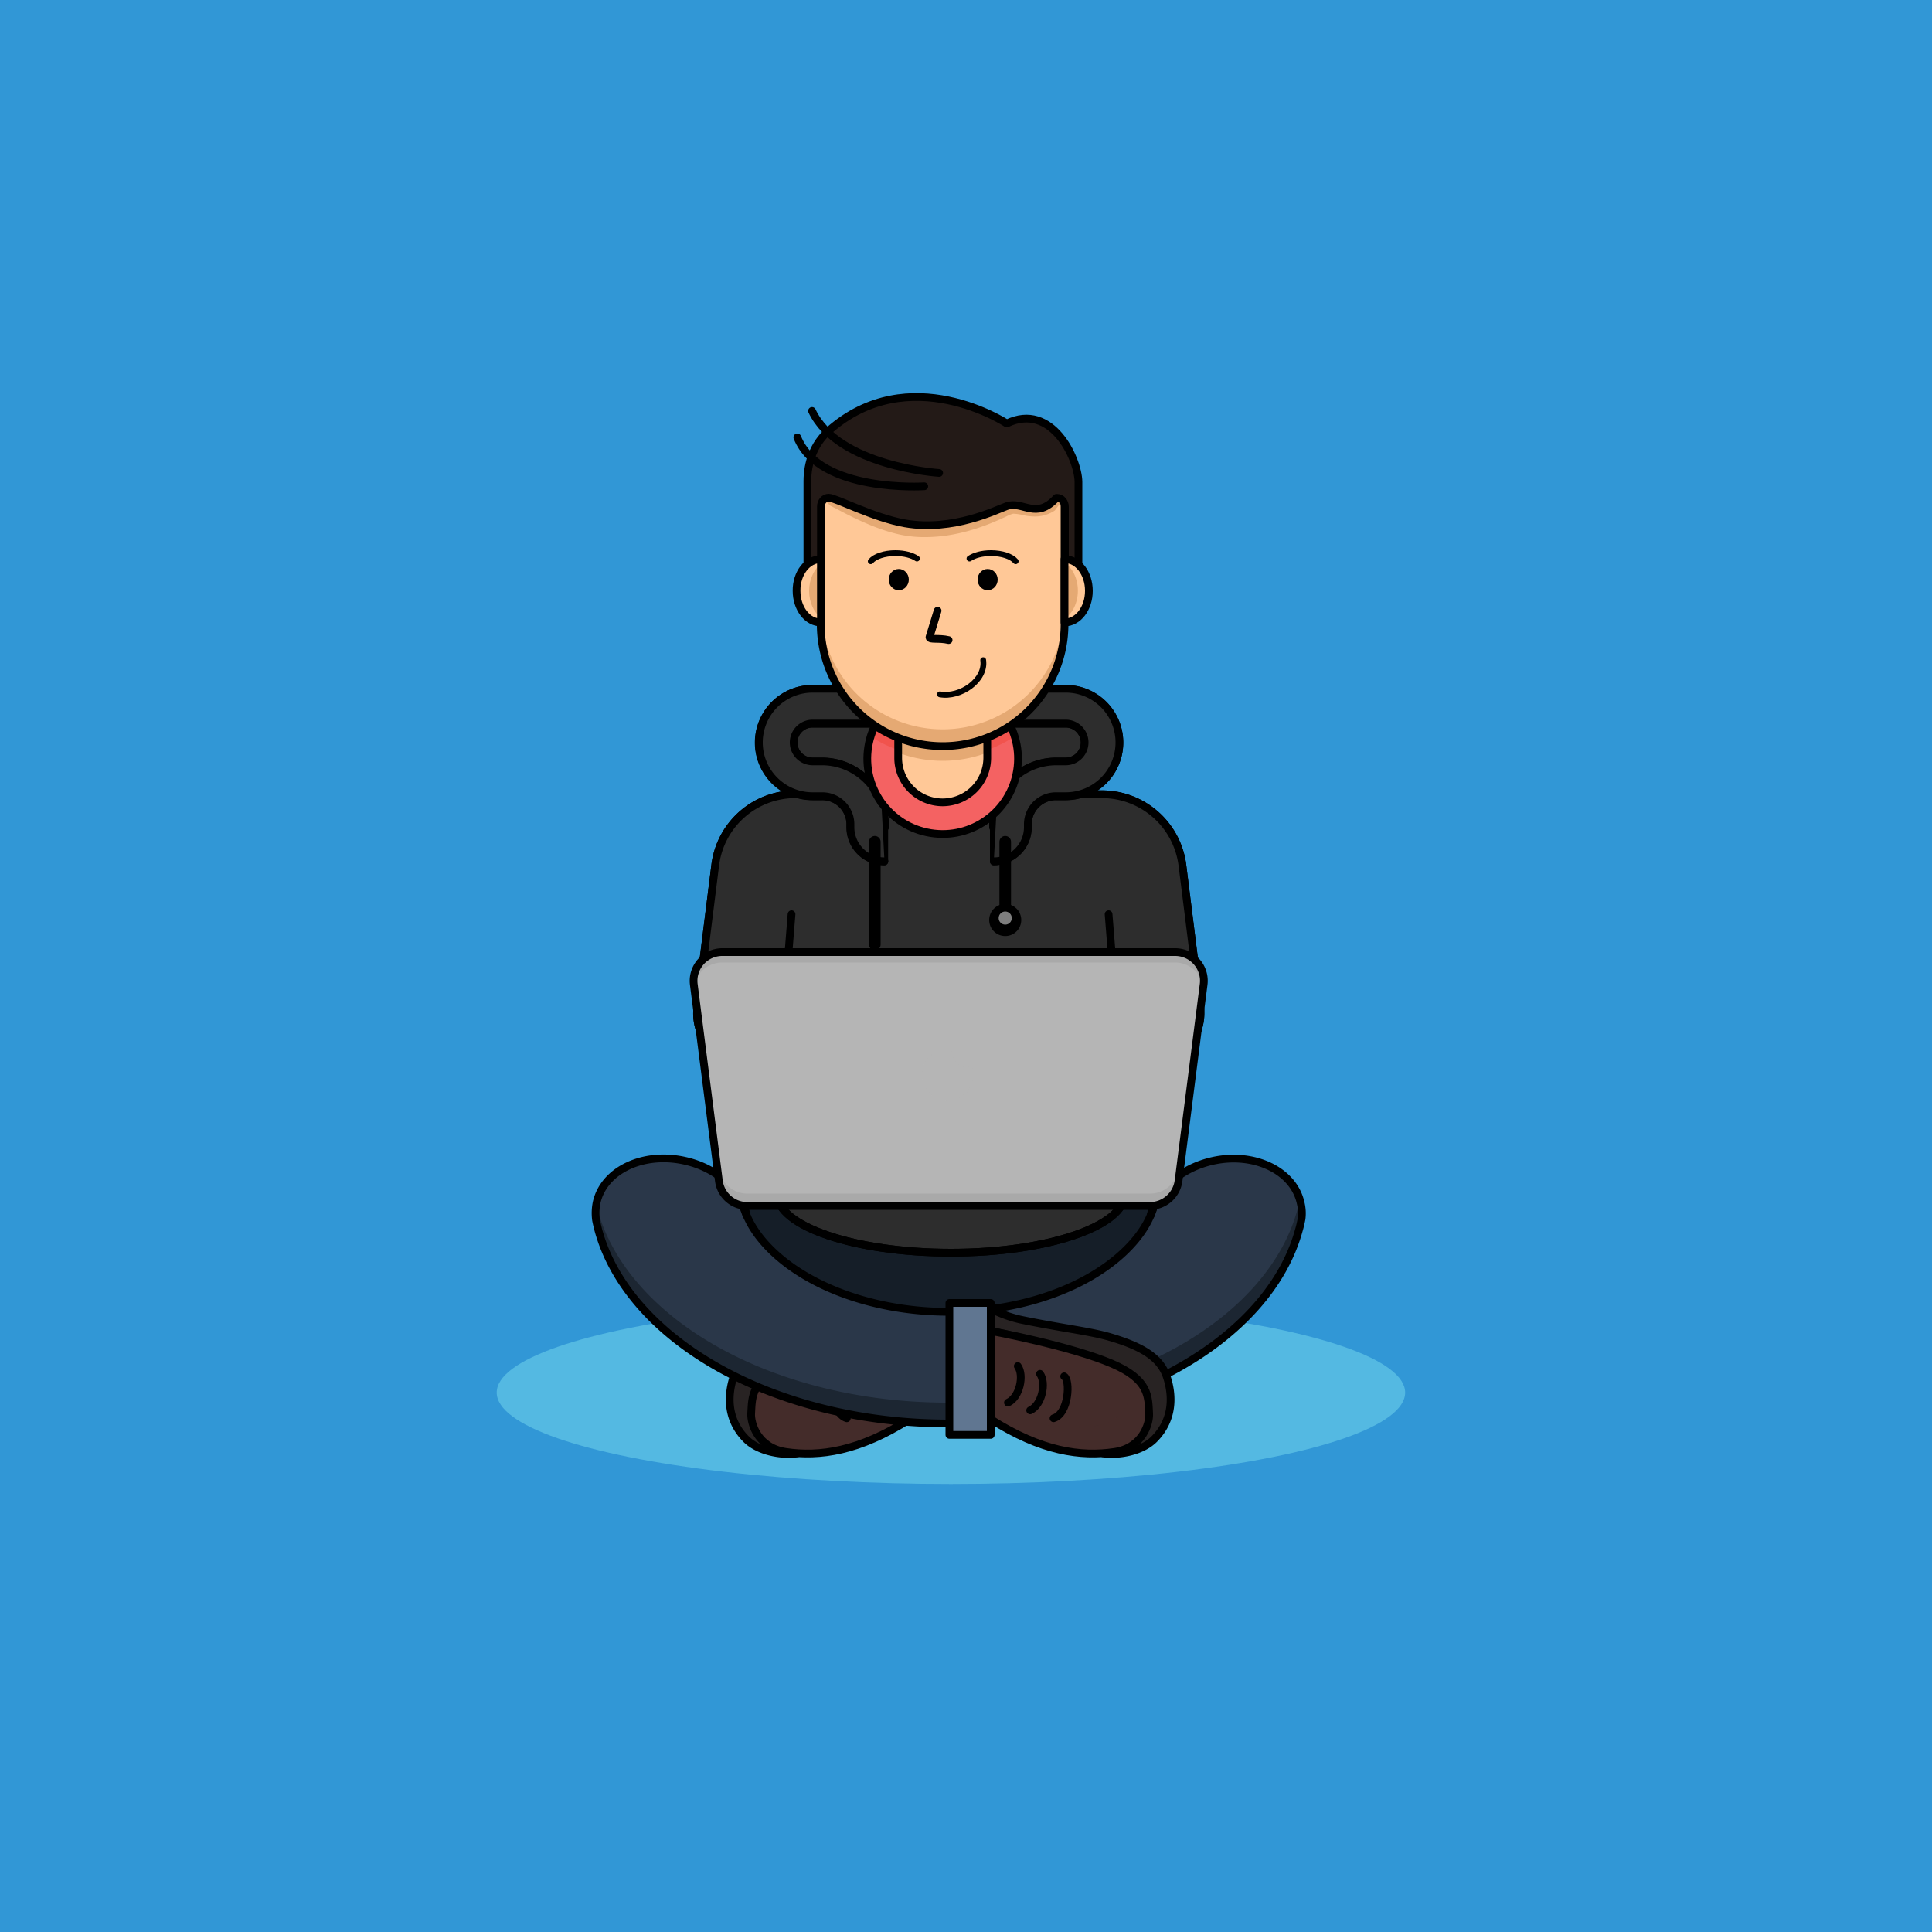 <svg id="Layer_1" data-name="Layer 1" xmlns="http://www.w3.org/2000/svg" viewBox="0 0 1000 1000"><defs><style>.cls-1{fill:#3197d6;}.cls-2{fill:#68cce9;opacity:0.64;}.cls-19,.cls-2,.cls-20,.cls-5,.cls-9{isolation:isolate;}.cls-3{fill:#282323;}.cls-10,.cls-21,.cls-25,.cls-26,.cls-3,.cls-6{stroke:#000;stroke-linecap:round;stroke-linejoin:round;}.cls-10,.cls-3,.cls-6{stroke-width:4px;}.cls-4,.cls-5{fill:#442c2a;}.cls-5{opacity:0.37;}.cls-21,.cls-25,.cls-26,.cls-6{fill:none;}.cls-7,.cls-9{fill:#151e28;}.cls-8{fill:#2a3749;}.cls-9{opacity:0.67;}.cls-10,.cls-12{fill:#2d2d2d;}.cls-11{fill:#f1534d;}.cls-13{opacity:0.24;}.cls-14{fill:#f46262;}.cls-15{fill:#ffc897;}.cls-16{fill:#e5a973;}.cls-17{fill:#607691;}.cls-18,.cls-20{fill:#b5b5b5;}.cls-19,.cls-22{fill:#7e7e7e;}.cls-19{opacity:0.21;}.cls-20{opacity:0.66;}.cls-21{stroke-width:6px;}.cls-23{fill:#231a17;}.cls-24{opacity:0.34;}.cls-25{stroke-width:3px;}.cls-26{stroke-width:2px;}</style></defs><title>freelancing</title><rect id="_Path_" data-name="&lt;Path&gt;" class="cls-1" width="1000" height="1000"/><g id="_Group_" data-name="&lt;Group&gt;"><ellipse id="_Path_2" data-name="&lt;Path&gt;" class="cls-2" cx="492.2" cy="720.8" rx="235.1" ry="47.3"/><g id="_Group_2" data-name="&lt;Group&gt;"><path id="_Path_3" data-name="&lt;Path&gt;" class="cls-3" d="M328.5-104.9c3.3-10.7,13.4-16.4,29.8-21.2,10.4-3,23.6-4.4,44.3-8.6a63.74,63.74,0,0,0,17.2-6v11.5S351.3-115.7,340.6-98c-5.2,8.7-3.6,30,20.9,32.2-7.5,1.1-19.8-.8-26.4-7.5C326.9-81.6,324.7-92.7,328.5-104.9Z" transform="translate(51 818.1)"/><path id="_Path_4" data-name="&lt;Path&gt;" class="cls-4" d="M419.8-129.2s-41,7.6-62.9,17c-19.2,8.3-18.6,16.9-19.1,25.7-.3,5.1,3.3,17.7,17.9,19.9,17.4,2.6,37.9-.2,64.1-16.9Z" transform="translate(51 818.1)"/><path id="_Path_5" data-name="&lt;Path&gt;" class="cls-5" d="M337.8-86.5c.4-7.1.1-14.1,10.1-20.9a61.5,61.5,0,0,0-.6,7.4c-.3,5.1,12-1.5,26.6.6,15.2,2.3,24.2,19.7,45.9,8v7.8c-26.2,16.7-46.7,19.4-64.1,16.9C341.1-68.8,337.5-81.5,337.8-86.5Z" transform="translate(51 818.1)"/><path id="_Path_6" data-name="&lt;Path&gt;" class="cls-6" d="M419.8-129.2s-41,7.6-62.9,17c-19.2,8.3-18.6,16.9-19.1,25.7-.3,5.1,3.3,17.7,17.9,19.9,17.4,2.6,37.9-.2,64.1-16.9Z" transform="translate(51 818.1)"/><path id="_Path_7" data-name="&lt;Path&gt;" class="cls-6" d="M381.8-105.7c-3.3,1.8-2.5,19.3,5.5,21.7" transform="translate(51 818.1)"/><path id="_Path_8" data-name="&lt;Path&gt;" class="cls-6" d="M394.3-107c-3.4,4.8-1,16.1,5.1,18.9" transform="translate(51 818.1)"/><path id="_Path_9" data-name="&lt;Path&gt;" class="cls-6" d="M405.8-111c-3.4,4.8-1,16.1,5.1,18.9" transform="translate(51 818.1)"/></g><path id="_Path_10" data-name="&lt;Path&gt;" class="cls-7" d="M523.8-162.8c-21.6,15-52.3,23.6-84.4,23.6s-62.8-8.6-84.4-23.6c-9.9-6.9-26.5-21.3-26.5-40.5s16.6-33.6,26.5-40.5c21.6-15,52.3-23.6,84.4-23.6s62.8,8.6,84.4,23.6c9.9,6.9,26.5,21.3,26.5,40.5S533.7-169.7,523.8-162.8Z" transform="translate(51 818.1)"/><path id="_Path_11" data-name="&lt;Path&gt;" class="cls-8" d="M622.7-187.3c-.4,2-.8,3.9-1.4,5.9C605.7-124.5,530.5-81.3,440-81.3c-90.7,0-166.1-43.4-181.4-100.5-.4-1.6-.8-3.2-1.1-4.8a27.23,27.23,0,0,1,.3-9c3.7-16.8,24.1-26.5,45.6-21.7,14.1,3.1,25.1,11.8,30,22.1a38.27,38.27,0,0,0,2.2,6.5c5.2,12,15.6,21,22.6,26,20.9,15,50.8,23.6,81.8,23.6s60.9-8.6,81.8-23.6c7.1-5.1,17.6-14.2,22.7-26.2a42.22,42.22,0,0,0,2-6c4.8-10.4,15.9-19.1,30.1-22.3,21.5-4.8,41.9,5,45.6,21.7A22.45,22.45,0,0,1,622.7-187.3Z" transform="translate(51 818.1)"/><path id="_Path_12" data-name="&lt;Path&gt;" class="cls-9" d="M622.2-195.7a7.37,7.37,0,0,0-.4-1.4,43.7,43.7,0,0,1-1.2,4.9C605.2-135.3,529.9-92.1,439.5-92.1c-90.7,0-166.1-43.4-181.4-100.5-.2-.6-.3-1.2-.5-1.9a24.9,24.9,0,0,0-.1,7.7c.3,1.6.7,3.2,1.1,4.8C273.9-124.9,349.3-81.5,440-81.5c90.5,0,165.7-43.2,181.3-100.1.5-1.9,1-3.9,1.4-5.9A23,23,0,0,0,622.2-195.7Z" transform="translate(51 818.1)"/><path id="_Path_13" data-name="&lt;Path&gt;" class="cls-6" d="M622.7-187.3c-.4,2-.8,3.9-1.4,5.9C605.7-124.5,530.5-81.3,440-81.3c-90.7,0-166.1-43.4-181.4-100.5-.4-1.6-.8-3.2-1.1-4.8a27.23,27.23,0,0,1,.3-9c3.7-16.8,24.1-26.5,45.6-21.7,14.1,3.1,25.1,11.8,30,22.1a38.27,38.27,0,0,0,2.2,6.5c5.2,12,15.6,21,22.6,26,20.9,15,50.8,23.6,81.8,23.6s60.9-8.6,81.8-23.6c7.1-5.1,17.6-14.2,22.7-26.2a42.22,42.22,0,0,0,2-6c4.8-10.4,15.9-19.1,30.1-22.3,21.5-4.8,41.9,5,45.6,21.7A22.45,22.45,0,0,1,622.7-187.3Z" transform="translate(51 818.1)"/><ellipse id="_Path_14" data-name="&lt;Path&gt;" class="cls-10" cx="492.2" cy="617.8" rx="90.1" ry="30.6"/><ellipse id="_Path_15" data-name="&lt;Path&gt;" class="cls-6" cx="492.2" cy="617.8" rx="90.1" ry="30.6"/><g id="_Group_3" data-name="&lt;Group&gt;"><path id="_Path_16" data-name="&lt;Path&gt;" class="cls-11" d="M543.8-267.1H336.2A26.38,26.38,0,0,1,310-296.8l9.2-73.5A41.83,41.83,0,0,1,360.8-407H519.4A42,42,0,0,1,561-370.3l9.2,73.5A26.63,26.63,0,0,1,543.8-267.1Z" transform="translate(51 818.1)"/><path id="_Path_17" data-name="&lt;Path&gt;" class="cls-6" d="M543.8-267.1H336.2A26.38,26.38,0,0,1,310-296.8l9.2-73.5A41.83,41.83,0,0,1,360.8-407H519.4A42,42,0,0,1,561-370.3l9.2,73.5A26.63,26.63,0,0,1,543.8-267.1Z" transform="translate(51 818.1)"/><path id="_Path_18" data-name="&lt;Path&gt;" class="cls-6" d="M364-344.9" transform="translate(51 818.1)"/><g id="_Group_4" data-name="&lt;Group&gt;"><line id="_Path_19" data-name="&lt;Path&gt;" class="cls-6" x1="409.7" y1="473.2" x2="407.7" y2="498.3"/><line id="_Path_20" data-name="&lt;Path&gt;" class="cls-6" x1="573.8" y1="473.2" x2="575.8" y2="498.3"/></g></g><g id="_Group_5" data-name="&lt;Group&gt;"><path id="_Path_21" data-name="&lt;Path&gt;" class="cls-12" d="M543.8-267.1H336.2A26.38,26.38,0,0,1,310-296.8l9.2-73.5A41.83,41.83,0,0,1,360.8-407H519.4A42,42,0,0,1,561-370.3l9.2,73.5A26.63,26.63,0,0,1,543.8-267.1Z" transform="translate(51 818.1)"/><g id="_Group_6" data-name="&lt;Group&gt;" class="cls-13"><path id="_Path_22" data-name="&lt;Path&gt;" class="cls-12" d="M319.1-362.5a41.83,41.83,0,0,1,41.6-36.7H519.3a42,42,0,0,1,41.6,36.7l9.1,72.9a28.78,28.78,0,0,0,.1-7.2l-9.2-73.5A41.83,41.83,0,0,0,519.3-407H360.7a42,42,0,0,0-41.6,36.7l-9.2,73.5a24.82,24.82,0,0,0,.1,7.2Z" transform="translate(51 818.1)"/><path id="_Path_23" data-name="&lt;Path&gt;" class="cls-12" d="M369.9-399.2s12.3,2.2,13.3,9c.8,5.5.7,9.1,2.8,11.3s7,6.7,16.9,6.7c-5.5-5.5-5.6-24.8-7.1-24.8s-5-9.6-5-9.6l-4.8-2.2C386.1-408.8,368.4-406.6,369.9-399.2Z" transform="translate(51 818.1)"/><path id="_Path_24" data-name="&lt;Path&gt;" class="cls-12" d="M501.3-399.2s-12.3,2.2-13.3,9c-.8,5.5-.7,9.1-2.8,11.3s-7,6.7-16.9,6.7c5.5-5.5,5.6-24.8,7.1-24.8s5-9.6,5-9.6l4.8-2.2C485.1-408.8,502.8-406.6,501.3-399.2Z" transform="translate(51 818.1)"/></g><path id="_Path_25" data-name="&lt;Path&gt;" class="cls-10" d="M543.8-267.1H336.2A26.38,26.38,0,0,1,310-296.8l9.2-73.5A41.83,41.83,0,0,1,360.8-407H519.4A42,42,0,0,1,561-370.3l9.2,73.5A26.63,26.63,0,0,1,543.8-267.1Z" transform="translate(51 818.1)"/><path id="_Path_26" data-name="&lt;Path&gt;" class="cls-10" d="M364-344.9" transform="translate(51 818.1)"/><g id="_Group_7" data-name="&lt;Group&gt;"><line id="_Path_27" data-name="&lt;Path&gt;" class="cls-10" x1="409.7" y1="473.2" x2="407.7" y2="498.3"/><line id="_Path_28" data-name="&lt;Path&gt;" class="cls-10" x1="573.8" y1="473.2" x2="575.8" y2="498.3"/></g></g><g id="_Group_8" data-name="&lt;Group&gt;"><path id="_Path_29" data-name="&lt;Path&gt;" class="cls-10" d="M413.3-448.8l-32.9-1.7L365-448.8s-10.3,7.7-10.3,9.8,1,19.2,1,19.2,24.3,3.3,26.9,5.8,18,16.9,18,16.9l14.9-5.8,7.8-20.8Z" transform="translate(51 818.1)"/><path id="_Path_30" data-name="&lt;Path&gt;" class="cls-10" d="M407.5-461.5h-38a27.8,27.8,0,0,0-27.8,27.8h0a27.8,27.8,0,0,0,27.8,27.8h5a14.55,14.55,0,0,1,14.6,14.6v1.5a17.63,17.63,0,0,0,17.6,17.6h0v-18a.43.43,0,0,1,.4.4v-1.5a32.61,32.61,0,0,0-32.6-32.6h-5a9.82,9.82,0,0,1-9.8-9.8,9.82,9.82,0,0,1,9.8-9.8h38Z" transform="translate(51 818.1)"/><path id="_Path_31" data-name="&lt;Path&gt;" class="cls-10" d="M405.2-402.6A32.8,32.8,0,0,0,374.6-424h-5a9.82,9.82,0,0,1-9.8-9.8,9.82,9.82,0,0,1,9.8-9.8h38v-18h-38a27.8,27.8,0,0,0-27.8,27.8h0A27.8,27.8,0,0,0,369.6-406h5a14.55,14.55,0,0,1,14.6,14.6v1.5a17.63,17.63,0,0,0,17.6,17.6" transform="translate(51 818.1)"/></g><g id="_Group_9" data-name="&lt;Group&gt;"><path id="_Path_32" data-name="&lt;Path&gt;" class="cls-10" d="M456.8-448.8l32.9-1.7,15.4,1.7s10.3,7.7,10.3,9.8-1,19.2-1,19.2-24.3,3.3-26.9,5.8-18,16.9-18,16.9l-14.9-5.8-7.8-20.8Z" transform="translate(51 818.1)"/><path id="_Path_33" data-name="&lt;Path&gt;" class="cls-10" d="M462.6-461.5h38a27.8,27.8,0,0,1,27.8,27.8h0a27.8,27.8,0,0,1-27.8,27.8h-5A14.55,14.55,0,0,0,481-391.3v1.5a17.63,17.63,0,0,1-17.6,17.6h0v-18a.43.43,0,0,0-.4.4v-1.5a32.61,32.61,0,0,1,32.6-32.6h5a9.82,9.82,0,0,0,9.8-9.8,9.82,9.82,0,0,0-9.8-9.8h-38Z" transform="translate(51 818.1)"/><path id="_Path_34" data-name="&lt;Path&gt;" class="cls-10" d="M465-402.6A32.8,32.8,0,0,1,495.6-424h5a9.82,9.82,0,0,0,9.8-9.8,9.82,9.82,0,0,0-9.8-9.8h-38v-18h38a27.8,27.8,0,0,1,27.8,27.8h0A27.8,27.8,0,0,1,500.6-406h-5A14.55,14.55,0,0,0,481-391.4v1.5a17.63,17.63,0,0,1-17.6,17.6" transform="translate(51 818.1)"/></g><circle id="_Path_35" data-name="&lt;Path&gt;" class="cls-14" cx="436.9" cy="-425.4" r="39" transform="translate(837.82 892.1) rotate(-80.78)"/><path id="_Path_36" data-name="&lt;Path&gt;" class="cls-11" d="M399.6-436.9a69.15,69.15,0,0,0,37.3,11,68.3,68.3,0,0,0,37.3-11,39,39,0,0,0-37.3-27.6A39.32,39.32,0,0,0,399.6-436.9Z" transform="translate(51 818.1)"/><circle id="_Path_37" data-name="&lt;Path&gt;" class="cls-6" cx="436.9" cy="-425.4" r="39" transform="translate(837.82 892.1) rotate(-80.78)"/><path id="_Path_38" data-name="&lt;Path&gt;" class="cls-15" d="M436.9-402.8h0a23,23,0,0,1-23-23V-443a5.8,5.8,0,0,1,5.8-5.8h34.5A5.8,5.8,0,0,1,460-443v17.2A23.15,23.15,0,0,1,436.9-402.8Z" transform="translate(51 818.1)"/><path id="_Path_39" data-name="&lt;Path&gt;" class="cls-16" d="M454.2-448.8H419.7a6,6,0,0,0-5.8,6.2v14.1a65.18,65.18,0,0,0,23,4.2,65.18,65.18,0,0,0,23-4.2v-14.1A6,6,0,0,0,454.2-448.8Z" transform="translate(51 818.1)"/><path id="_Path_40" data-name="&lt;Path&gt;" class="cls-6" d="M436.9-402.8h0a23,23,0,0,1-23-23V-443a5.8,5.8,0,0,1,5.8-5.8h34.5A5.8,5.8,0,0,1,460-443v17.2A23.15,23.15,0,0,1,436.9-402.8Z" transform="translate(51 818.1)"/><path id="_Path_41" data-name="&lt;Path&gt;" class="cls-6" d="M414.7-413.9" transform="translate(51 818.1)"/><rect id="_Path_42" data-name="&lt;Path&gt;" class="cls-17" x="491.4" y="674.4" width="21.4" height="68.3"/><rect id="_Path_43" data-name="&lt;Path&gt;" class="cls-6" x="491.4" y="674.4" width="21.4" height="68.3"/><path id="_Path_44" data-name="&lt;Path&gt;" class="cls-6" d="M335.5-188.9a45.13,45.13,0,0,1-2.2-6.5A23.78,23.78,0,0,1,335.5-188.9Z" transform="translate(51 818.1)"/><path id="_Path_45" data-name="&lt;Path&gt;" class="cls-6" d="M544.6-189.1a24.9,24.9,0,0,1,2-6A38.39,38.39,0,0,1,544.6-189.1Z" transform="translate(51 818.1)"/><g id="_Group_10" data-name="&lt;Group&gt;"><path id="_Path_46" data-name="&lt;Path&gt;" class="cls-18" d="M544.3-193.9H335.8a14.87,14.87,0,0,1-14.7-12.9l-13-101.8a14.88,14.88,0,0,1,14.7-16.7H557.3A14.84,14.84,0,0,1,572-308.6L559-206.8A15,15,0,0,1,544.3-193.9Z" transform="translate(51 818.1)"/><path id="_Path_47" data-name="&lt;Path&gt;" class="cls-19" d="M558.9-213.2a14.72,14.72,0,0,1-14.7,12.9H335.8a14.87,14.87,0,0,1-14.7-12.9L308.3-313.5a16,16,0,0,0-.2,4.9l13,101.8a14.72,14.72,0,0,0,14.7,12.9H544.3A14.87,14.87,0,0,0,559-206.8l13-101.8a16,16,0,0,0-.2-4.9Z" transform="translate(51 818.1)"/><path id="_Path_48" data-name="&lt;Path&gt;" class="cls-19" d="M308.2-307.7a14.82,14.82,0,0,1,14.5-12.2H557.2a14.65,14.65,0,0,1,14.5,12.2l.1-1a14.88,14.88,0,0,0-14.7-16.7H322.8a14.84,14.84,0,0,0-14.7,16.7Z" transform="translate(51 818.1)"/><path id="_Path_49" data-name="&lt;Path&gt;" class="cls-6" d="M544.3-193.9H335.8a14.87,14.87,0,0,1-14.7-12.9l-13-101.8a14.88,14.88,0,0,1,14.7-16.7H557.3A14.84,14.84,0,0,1,572-308.6L559-206.8A15,15,0,0,1,544.3-193.9Z" transform="translate(51 818.1)"/><path id="_Path_50" data-name="&lt;Path&gt;" class="cls-20" d="M449.9-265.8a8.07,8.07,0,0,1-8.1-8.1,2.77,2.77,0,0,1,.1-.9,19.42,19.42,0,0,0-2.4-.2,13.36,13.36,0,0,0-13.3,13.3,13.36,13.36,0,0,0,13.3,13.3,13.36,13.36,0,0,0,13.3-13.3,16.19,16.19,0,0,0-.7-4.4A14.6,14.6,0,0,1,449.9-265.8Z" transform="translate(51 818.1)"/></g><g id="_Group_11" data-name="&lt;Group&gt;"><path id="_Path_51" data-name="&lt;Path&gt;" class="cls-3" d="M553.1-104.9c-3.3-10.7-13.4-16.4-29.8-21.2-10.4-3-23.6-4.4-44.3-8.6a63.74,63.74,0,0,1-17.2-6v11.5S530.3-115.7,541-98c5.2,8.7,3.6,30-20.9,32.2,7.5,1.1,19.8-.8,26.4-7.5C554.7-81.6,556.9-92.7,553.1-104.9Z" transform="translate(51 818.1)"/><path id="_Path_52" data-name="&lt;Path&gt;" class="cls-4" d="M461.8-129.2s41,7.6,62.9,17c19.2,8.3,18.6,16.9,19.1,25.7.3,5.1-3.3,17.7-17.9,19.9-17.4,2.6-37.9-.2-64.1-16.9Z" transform="translate(51 818.1)"/><path id="_Path_53" data-name="&lt;Path&gt;" class="cls-5" d="M543.8-86.5c-.4-7.1-.1-14.1-10.1-20.9a61.5,61.5,0,0,1,.6,7.4c.3,5.1-3.3,17.7-17.9,19.9-15.2,2.3-32.9.4-54.6-11.3v7.8c26.2,16.7,46.7,19.4,64.1,16.9C540.6-68.8,544.1-81.5,543.8-86.5Z" transform="translate(51 818.1)"/><path id="_Path_54" data-name="&lt;Path&gt;" class="cls-6" d="M461.8-129.2s41,7.6,62.9,17c19.2,8.3,18.6,16.9,19.1,25.7.3,5.1-3.3,17.7-17.9,19.9-17.4,2.6-37.9-.2-64.1-16.9Z" transform="translate(51 818.1)"/><path id="_Path_55" data-name="&lt;Path&gt;" class="cls-6" d="M499.8-105.7c3.3,1.8,2.5,19.3-5.5,21.7" transform="translate(51 818.1)"/><path id="_Path_56" data-name="&lt;Path&gt;" class="cls-6" d="M487.3-107c3.4,4.8,1,16.1-5.1,18.9" transform="translate(51 818.1)"/><path id="_Path_57" data-name="&lt;Path&gt;" class="cls-6" d="M475.8-111c3.4,4.8,1,16.1-5.1,18.9" transform="translate(51 818.1)"/></g><line id="_Path_58" data-name="&lt;Path&gt;" class="cls-21" x1="452.8" y1="435.7" x2="452.8" y2="488.9"/><line id="_Path_59" data-name="&lt;Path&gt;" class="cls-21" x1="520.3" y1="435.7" x2="520.3" y2="473.2"/><circle id="_Path_60" data-name="&lt;Path&gt;" cx="520.3" cy="476.2" r="8.3"/><circle id="_Path_61" data-name="&lt;Path&gt;" class="cls-22" cx="520.3" cy="475.2" r="3.4"/><g id="_Group_12" data-name="&lt;Group&gt;"><path id="_Path_62" data-name="&lt;Path&gt;" class="cls-15" d="M436.9-431.9h0A63.1,63.1,0,0,1,373.8-495v-73.2H500V-495A63.1,63.1,0,0,1,436.9-431.9Z" transform="translate(51 818.1)"/><path id="_Path_63" data-name="&lt;Path&gt;" class="cls-16" d="M436.9-440.6h0a63.1,63.1,0,0,1-63.1-63.1v8.7a63.1,63.1,0,0,0,63.1,63.1h0A63.1,63.1,0,0,0,500-495v-8.7A63.1,63.1,0,0,1,436.9-440.6Z" transform="translate(51 818.1)"/><path id="_Path_64" data-name="&lt;Path&gt;" class="cls-6" d="M436.9-431.9h0A63.1,63.1,0,0,1,373.8-495v-73.2H500V-495A63.1,63.1,0,0,1,436.9-431.9Z" transform="translate(51 818.1)"/><path id="_Path_65" data-name="&lt;Path&gt;" class="cls-16" d="M500.5-560.9c-.2-3.4-.4-6.9-.5-10.3-42,2-84.2,1.7-126.1-2-.3,3.9-.5,7.8-.8,11.7l5.8,5.2c1.6.8,3.7,1.9,5.6,2.9,8.4,4.4,20.1,10,31.3,12.2a59.81,59.81,0,0,0,12.8,1.1c18.9-.2,34.8-7.7,41.5-10.8a12.13,12.13,0,0,1,2.3-1,2.9,2.9,0,0,1,1.4-.3,27.36,27.36,0,0,1,4.3.6,26,26,0,0,0,7.7.8,18.39,18.39,0,0,0,9.2-3.1C496.7-556.3,498.6-558.6,500.5-560.9Z" transform="translate(51 818.1)"/><path id="_Path_66" data-name="&lt;Path&gt;" class="cls-23" d="M470.1-598.9s-50.5-33.3-92.3,3.9c-7.8,6.9-10.9,16.8-10.9,25.9v48.2h7v-35c0-2.6,1.8-4.6,4-4.6h0c3.6,0,23.1,10.4,39.6,13.3,24.9,4.3,47.6-7.2,52.5-8.9,8.4-3,15.2,7.4,25.8-4.3h.4c2.2,0,4,2.1,4,4.6v35h7v-48C507-580.6,493.4-610.2,470.1-598.9Z" transform="translate(51 818.1)"/><g id="_Group_13" data-name="&lt;Group&gt;" class="cls-24"><rect id="_Path_67" data-name="&lt;Path&gt;" class="cls-23" x="417.8" y="290.6" width="7" height="6.6"/><rect id="_Path_68" data-name="&lt;Path&gt;" class="cls-23" x="551" y="290.6" width="7" height="6.6"/></g><path id="_Path_69" data-name="&lt;Path&gt;" class="cls-6" d="M470.1-598.9s-50.5-33.3-92.3,3.9c-7.8,6.9-10.9,16.8-10.9,25.9v48.2h7v-35c0-2.6,1.8-4.6,4-4.6h0c3.6,0,23.1,10.4,39.6,13.3,24.9,4.3,47.6-7.2,52.5-8.9,8.4-3,15.2,7.4,25.8-4.3h.4c2.2,0,4,2.1,4,4.6v35h7v-48C507-580.6,493.4-610.2,470.1-598.9Z" transform="translate(51 818.1)"/><path id="_Path_70" data-name="&lt;Path&gt;" class="cls-6" d="M427.4-566.4s-54.2,3.5-65.7-25.3" transform="translate(51 818.1)"/><path id="_Path_71" data-name="&lt;Path&gt;" class="cls-6" d="M435.1-573.3s-52.2-3.3-65.8-32.1" transform="translate(51 818.1)"/><path id="_Path_72" data-name="&lt;Path&gt;" class="cls-15" d="M500-528.7v32.8c7,0,12.6-7.3,12.6-16.4h0C512.6-521.4,507-528.7,500-528.7Z" transform="translate(51 818.1)"/><path id="_Path_73" data-name="&lt;Path&gt;" class="cls-16" d="M500-526.9v29.1c4.1-2.7,6.9-8.2,6.9-14.6h0C506.9-518.7,504.1-524.2,500-526.9Z" transform="translate(51 818.1)"/><path id="_Path_74" data-name="&lt;Path&gt;" class="cls-6" d="M500-528.7v32.8c7,0,12.6-7.3,12.6-16.4h0C512.6-521.4,507-528.7,500-528.7Z" transform="translate(51 818.1)"/><path id="_Path_75" data-name="&lt;Path&gt;" class="cls-15" d="M373.9-528.7v32.8c-7,0-12.6-7.3-12.6-16.4h0C361.2-521.4,366.9-528.7,373.9-528.7Z" transform="translate(51 818.1)"/><path id="_Path_76" data-name="&lt;Path&gt;" class="cls-16" d="M373.9-526.3c-3.6,2.9-6.1,8.1-6.1,14h0c0,5.9,2.4,11.1,6.1,14Z" transform="translate(51 818.1)"/><path id="_Path_77" data-name="&lt;Path&gt;" class="cls-6" d="M373.9-528.7v32.8c-7,0-12.6-7.3-12.6-16.4h0C361.2-521.4,366.9-528.7,373.9-528.7Z" transform="translate(51 818.1)"/><path id="_Path_78" data-name="&lt;Path&gt;" class="cls-6" d="M434.3-502l-4.2,13.7c0,1.5,4.9.3,9.9,1.5" transform="translate(51 818.1)"/><path id="_Path_79" data-name="&lt;Path&gt;" class="cls-25" d="M457.9-476.4c1.5,10.4-11.9,19.6-22.4,17.7" transform="translate(51 818.1)"/><g id="_Group_14" data-name="&lt;Group&gt;"><ellipse id="_Path_80" data-name="&lt;Path&gt;" class="cls-26" cx="465.2" cy="300" rx="4.2" ry="4.5"/><ellipse id="_Path_81" data-name="&lt;Path&gt;" cx="465.2" cy="300" rx="4.2" ry="4.5"/><path id="_Path_82" data-name="&lt;Path&gt;" class="cls-25" d="M399.7-527.6c2.1-2.5,7-4.2,12.8-4.2,4.6,0,8.6,1.1,11.1,2.8" transform="translate(51 818.1)"/></g><g id="_Group_15" data-name="&lt;Group&gt;"><ellipse id="_Path_83" data-name="&lt;Path&gt;" class="cls-26" cx="511.2" cy="300" rx="4.2" ry="4.5"/><ellipse id="_Path_84" data-name="&lt;Path&gt;" cx="511.2" cy="300" rx="4.2" ry="4.5"/><path id="_Path_85" data-name="&lt;Path&gt;" class="cls-25" d="M474.7-527.6c-2.1-2.5-7-4.2-12.8-4.2-4.6,0-8.6,1.1-11.1,2.8" transform="translate(51 818.1)"/></g></g></g></svg>